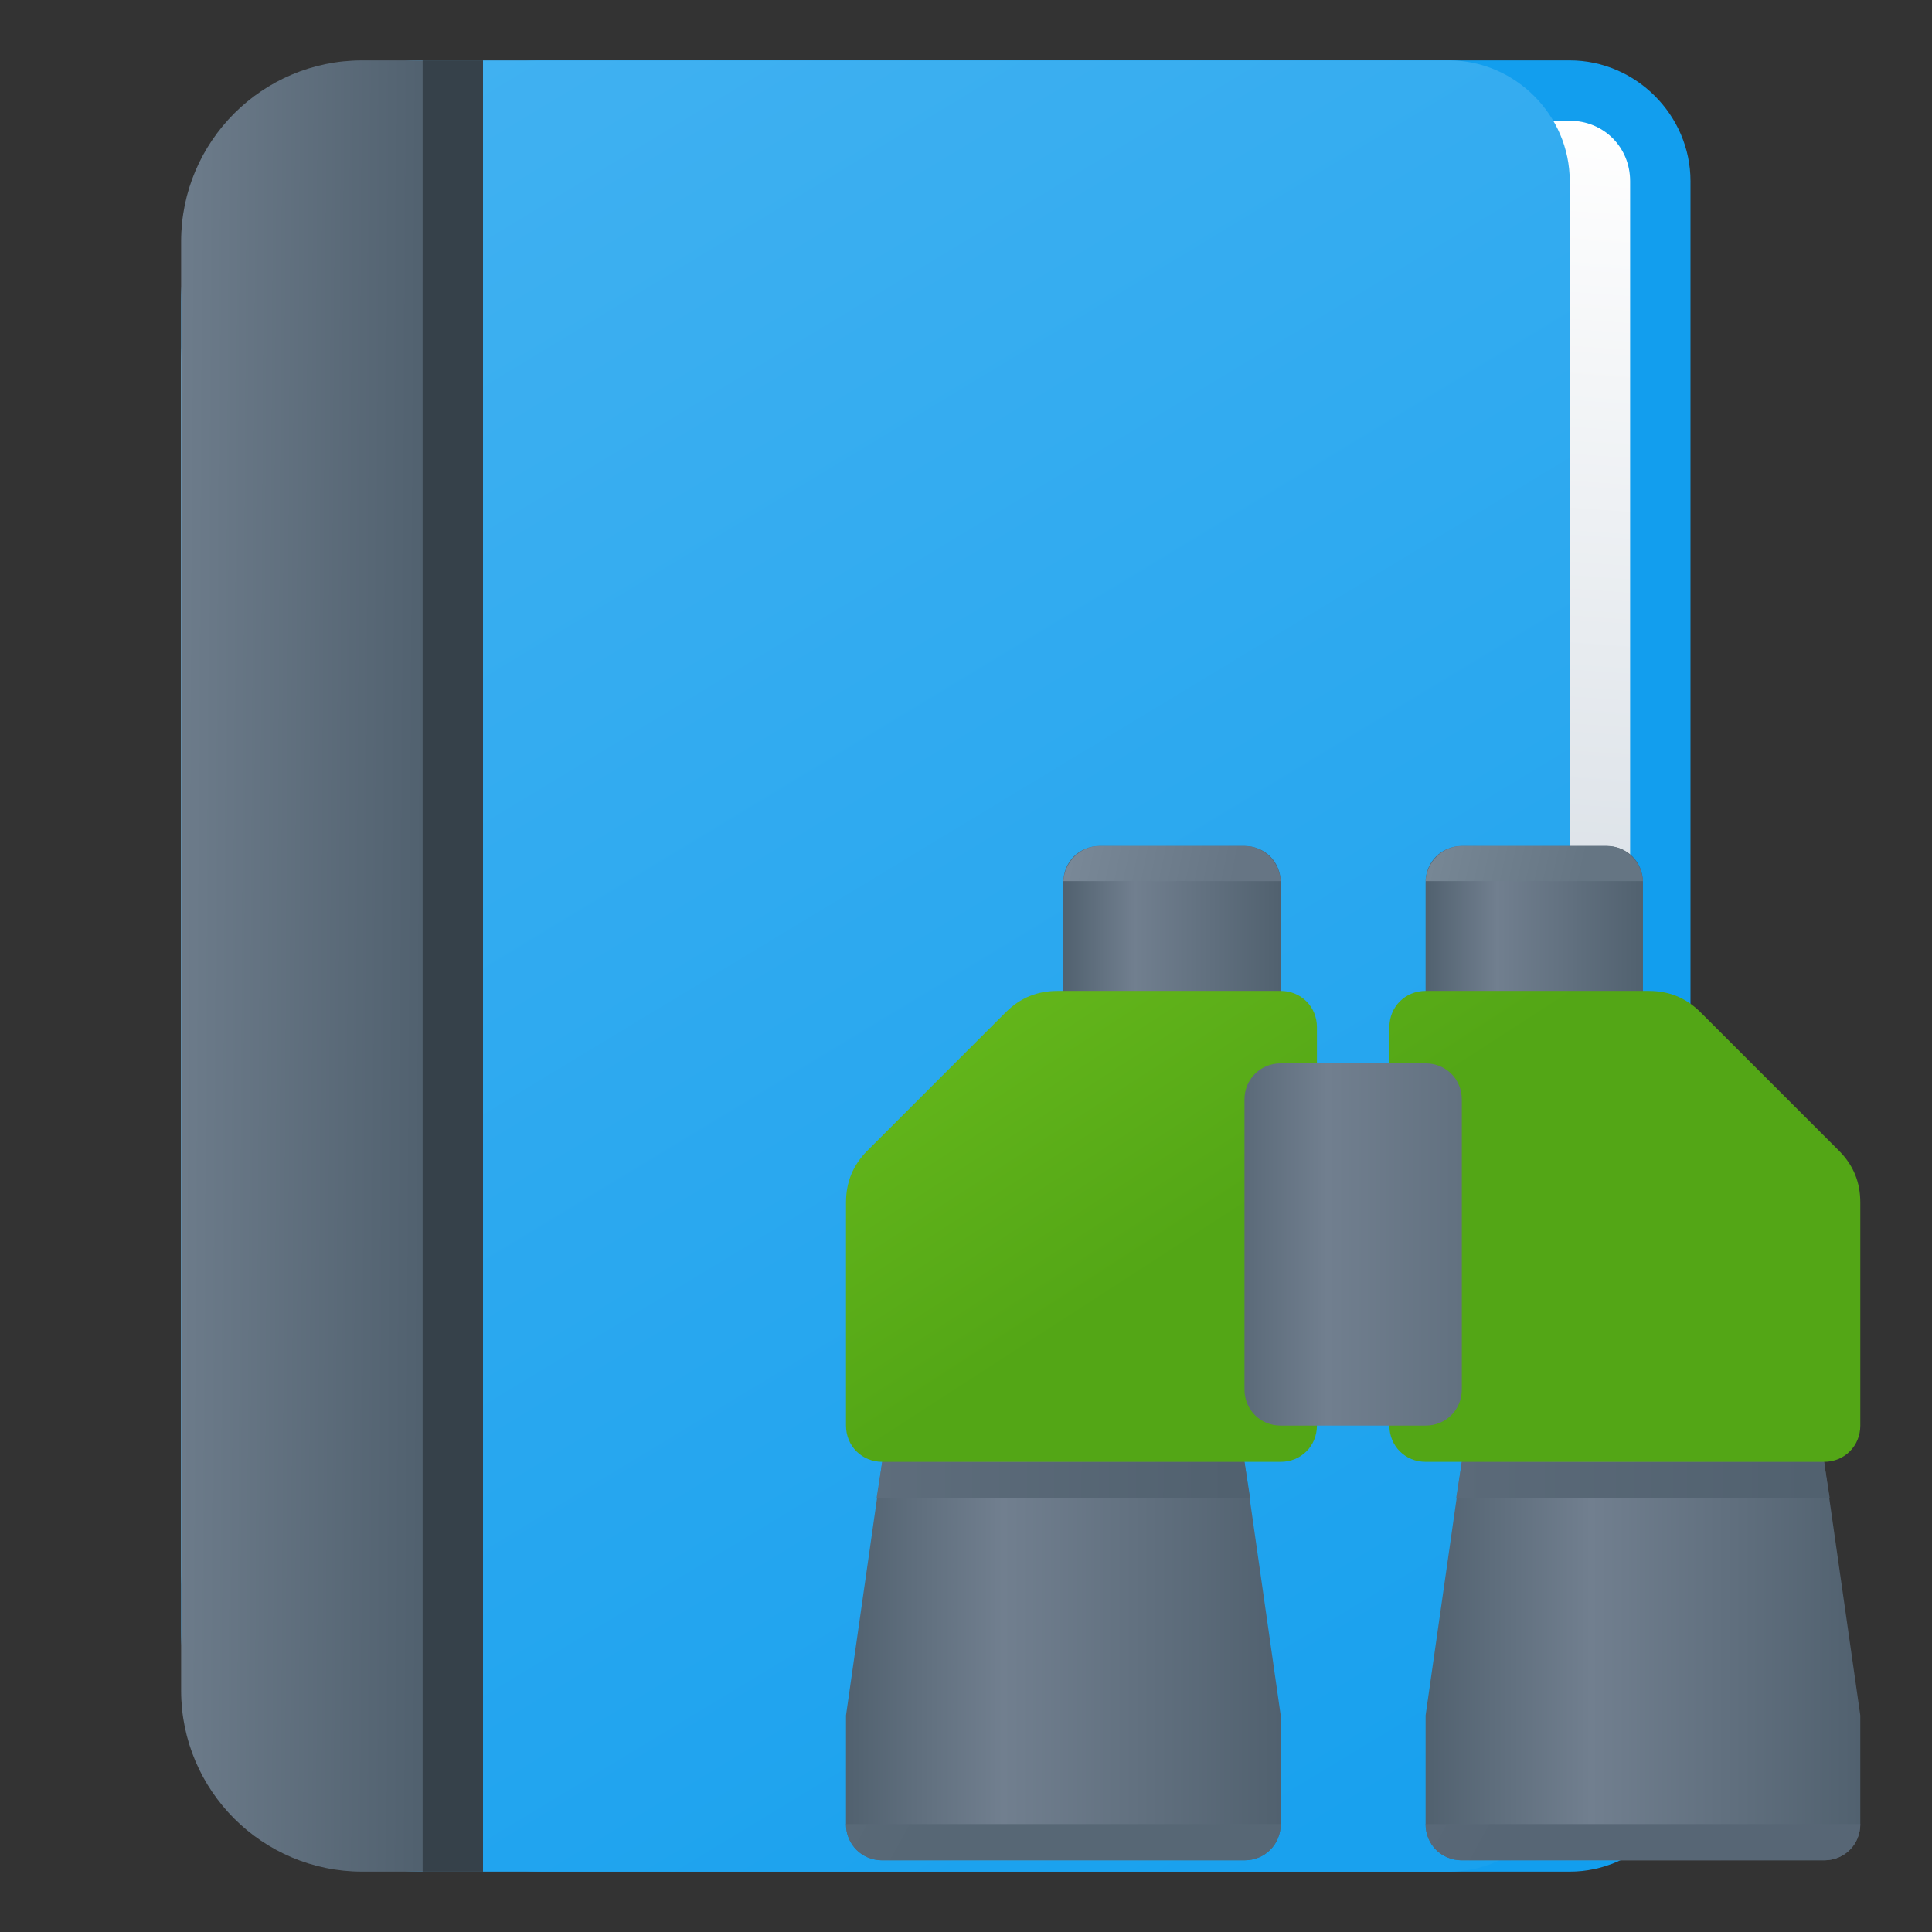 <svg version="1.1"
    xmlns="http://www.w3.org/2000/svg"
    xmlns:xlink="http://www.w3.org/1999/xlink" width="512" height="512" viewBox="0 0 512 512">
    <rect x="0" y="0" width="512" height="512" fill="#333333" stroke="none"/>
    <title>book icon</title>
    <desc>book icon from the IconExperience.com G-Collection. Copyright by INCORS GmbH (www.incors.com).</desc>
    <defs>
        <linearGradient x1="80" y1="16" x2="196.843" y2="16.032" gradientUnits="userSpaceOnUse" id="color-1">
            <stop offset="0" stop-color="#0e76b2"/>
            <stop offset="1" stop-color="#129eee"/>
        </linearGradient>
        <linearGradient x1="432" y1="32" x2="400" y2="480" gradientUnits="userSpaceOnUse" id="color-2">
            <stop offset="0" stop-color="#ffffff"/>
            <stop offset="1" stop-color="#b3c0cd"/>
        </linearGradient>
        <linearGradient x1="48" y1="16" x2="338.232" y2="496" gradientUnits="userSpaceOnUse" id="color-3">
            <stop offset="0" stop-color="#43b2f1"/>
            <stop offset="1" stop-color="#19a1ee"/>
        </linearGradient>
        <linearGradient x1="48" y1="16" x2="113.443" y2="16.394" gradientUnits="userSpaceOnUse" id="color-4">
            <stop offset="0" stop-color="#6d7c8b"/>
            <stop offset="1" stop-color="#51616f"/>
        </linearGradient>
    </defs>
    <g fill="none" fill-rule="evenodd" stroke="none" stroke-width="1" stroke-linecap="butt" stroke-linejoin="miter" stroke-miterlimit="10" stroke-dasharray="" stroke-dashoffset="0" font-family="none" font-weight="none" text-anchor="none" style="mix-blend-mode: normal">
        <path d="M448,48c0,138.5 0,277.5 0,416c0,17.5 -14.5,32 -32,32l-272,0c-35,0 -64,-28.5 -64,-64l0,-352c0,-35.5 29,-64 64,-64l272,0c17.5,0 32,14.5 32,32z" id="curve4" fill="url(#color-1)"/>
        <path d="M416,32c9,0 16,7 16,16l0,416c0,9 -7,16 -16,16l-304,0c-35,0 -64,-29 -64,-64l0,-320c0,-35.5 28.5,-64 64,-64z" id="curve3" fill="url(#color-2)"/>
        <path d="M416,48c0,138.5 0,277.5 0,416c0,17.5 -14.5,32 -32,32l-272,0c-35,0 -64,-28.5 -64,-64l0,-352c0,-35.5 28.5,-64 64,-64l272,0c17.5,0 32,14.5 32,32z" id="curve2" fill="url(#color-3)"/>
        <path d="M96,16l32,0l0,480l-32,0c-26.5,0 -48,-21.5 -48,-48l0,-384c0,-26.5 21.5,-48 48,-48z" id="curve1" fill="url(#color-4)"/>
        <path d="M112,16l16,0l0,480l-16,0z" id="curve0" fill="#36414a"/>
    </g>


<g transform="translate(205,205) scale(0.60,0.60)">
    <title>binocular2 icon</title>
    <desc>binocular2 icon from the IconExperience.com G-Collection. Copyright by INCORS GmbH (www.incors.com).</desc>
    <defs>
        <linearGradient x1="288" y1="32" x2="384" y2="32" gradientUnits="userSpaceOnUse" id="b-color-1">
            <stop offset="0" stop-color="#51616f"/>
            <stop offset="0.329" stop-color="#717f8f"/>
            <stop offset="1" stop-color="#51616f"/>
        </linearGradient>
        <linearGradient x1="288" y1="32" x2="356.941" y2="47.486" gradientUnits="userSpaceOnUse" id="b-color-2">
            <stop offset="0" stop-color="#788896"/>
            <stop offset="1" stop-color="#657583"/>
        </linearGradient>
        <linearGradient x1="288" y1="288" x2="480" y2="288" gradientUnits="userSpaceOnUse" id="b-color-3">
            <stop offset="0" stop-color="#51616f"/>
            <stop offset="0.38" stop-color="#717f8f"/>
            <stop offset="1" stop-color="#51616f"/>
        </linearGradient>
        <linearGradient x1="288" y1="464" x2="316.724" y2="480" gradientUnits="userSpaceOnUse" id="b-color-4">
            <stop offset="0" stop-color="#596877"/>
            <stop offset="1" stop-color="#576675"/>
        </linearGradient>
        <linearGradient x1="128" y1="32" x2="224" y2="32" gradientUnits="userSpaceOnUse" id="b-color-5">
            <stop offset="0" stop-color="#51616f"/>
            <stop offset="0.329" stop-color="#717f8f"/>
            <stop offset="1" stop-color="#51616f"/>
        </linearGradient>
        <linearGradient x1="128" y1="32" x2="203.643" y2="47.486" gradientUnits="userSpaceOnUse" id="b-color-6">
            <stop offset="0" stop-color="#7a8998"/>
            <stop offset="1" stop-color="#667584"/>
        </linearGradient>
        <linearGradient x1="32" y1="288" x2="224" y2="288" gradientUnits="userSpaceOnUse" id="b-color-7">
            <stop offset="0" stop-color="#51616f"/>
            <stop offset="0.361" stop-color="#717f8f"/>
            <stop offset="1" stop-color="#51616f"/>
        </linearGradient>
        <linearGradient x1="32" y1="464" x2="60.724" y2="480" gradientUnits="userSpaceOnUse" id="b-color-8">
            <stop offset="0" stop-color="#596977"/>
            <stop offset="1" stop-color="#576775"/>
        </linearGradient>
        <linearGradient x1="301.5" y1="304" x2="458.421" y2="304.298" gradientUnits="userSpaceOnUse" id="b-color-9">
            <stop offset="0" stop-color="#5b6a79"/>
            <stop offset="1" stop-color="#51616f"/>
        </linearGradient>
        <linearGradient x1="45.5" y1="304" x2="202.43" y2="304.519" gradientUnits="userSpaceOnUse" id="b-color-10">
            <stop offset="0" stop-color="#5e6d7c"/>
            <stop offset="1" stop-color="#51616f"/>
        </linearGradient>
        <linearGradient x1="32" y1="96" x2="128.812" y2="245.62" gradientUnits="userSpaceOnUse" id="b-color-11">
            <stop offset="0" stop-color="#68ba1c"/>
            <stop offset="1" stop-color="#53a616"/>
        </linearGradient>
        <linearGradient x1="208" y1="128" x2="304" y2="128" gradientUnits="userSpaceOnUse" id="b-color-12">
            <stop offset="0" stop-color="#5b6a79"/>
            <stop offset="0.38" stop-color="#717f8f"/>
            <stop offset="1" stop-color="#627180"/>
        </linearGradient>
    </defs>
    <g fill="none" fill-rule="evenodd" stroke="none" stroke-width="1" stroke-linecap="butt" stroke-linejoin="miter" stroke-miterlimit="10" stroke-dasharray="" stroke-dashoffset="0" font-family="none" font-weight="none" text-anchor="none" style="mix-blend-mode: normal">
        <path d="M304,32l64,0c9,0 16,7 16,16l0,64l-96,0l0,-64c0,-9 7,-16 16,-16z" id="curve11" fill="url(#b-color-1)"/>
        <path d="M304,32l64,0c8.5,0 15.5,7 16,15.5l-96,0c0.5,-8.5 7.5,-15.5 16,-15.5z" id="curve10" fill="url(#b-color-2)"/>
        <path d="M304,304l0,-16l160,0l0,16l16,112l0,48c0,9 -7,16 -16,16l-160,0c-9,0 -16,-7 -16,-16l0,-48z" id="curve9" fill="url(#b-color-3)"/>
        <path d="M480,464c0,9 -7,16 -16,16l-160,0c-9,0 -16,-7 -16,-16z" id="curve8" fill="url(#b-color-4)"/>
        <path d="M144,32l64,0c9,0 16,7 16,16l0,64l-96,0l0,-64c0,-9 7,-16 16,-16z" id="curve7" fill="url(#b-color-5)"/>
        <path d="M144,32l64,0c8.5,0 15.5,7 16,15.5l-96,0c0.5,-8.5 7.5,-15.5 16,-15.5z" id="curve6" fill="url(#b-color-6)"/>
        <path d="M48,304l0,-16l160,0l0,16l16,112l0,48c0,9 -7,16 -16,16l-160,0c-9,0 -16,-7 -16,-16l0,-48z" id="curve5" fill="url(#b-color-7)"/>
        <path d="M224,464c0,9 -7,16 -16,16l-160,0c-9,0 -16,-7 -16,-16z" id="curve4" fill="url(#b-color-8)"/>
        <path d="M466.5,320l-165,0l2.5,-16l160,0z" id="curve3" fill="url(#b-color-9)"/>
        <path d="M210.5,320l-165,0l2.5,-16l160,0z" id="curve2" fill="url(#b-color-10)"/>
        <path d="M125.5,96l98.5,0c9,0 16,7 16,16l0,176c0,9 -7,16 -16,16l-176,0c-9,0 -16,-7 -16,-16l0,-98.5c0,-9 3,-16.5 9.5,-23l61,-61c6.5,-6.5 14,-9.5 23,-9.5z M288,96l98.5,0c9,0 16.5,3 23,9.5l61,61c6.5,6.5 9.5,14 9.5,23l0,98.5c0,9 -7,16 -16,16l-176,0c-9,0 -16,-7 -16,-16l0,-176c0,-9 7,-16 16,-16z" id="curve1" fill="url(#b-color-11)"/>
        <path d="M224,128l64,0c9,0 16,7 16,16l0,128c0,9 -7,16 -16,16l-64,0c-9,0 -16,-7 -16,-16l0,-128c0,-9 7,-16 16,-16z" id="curve0" fill="url(#b-color-12)"/>
    </g>
</g>

</svg>
